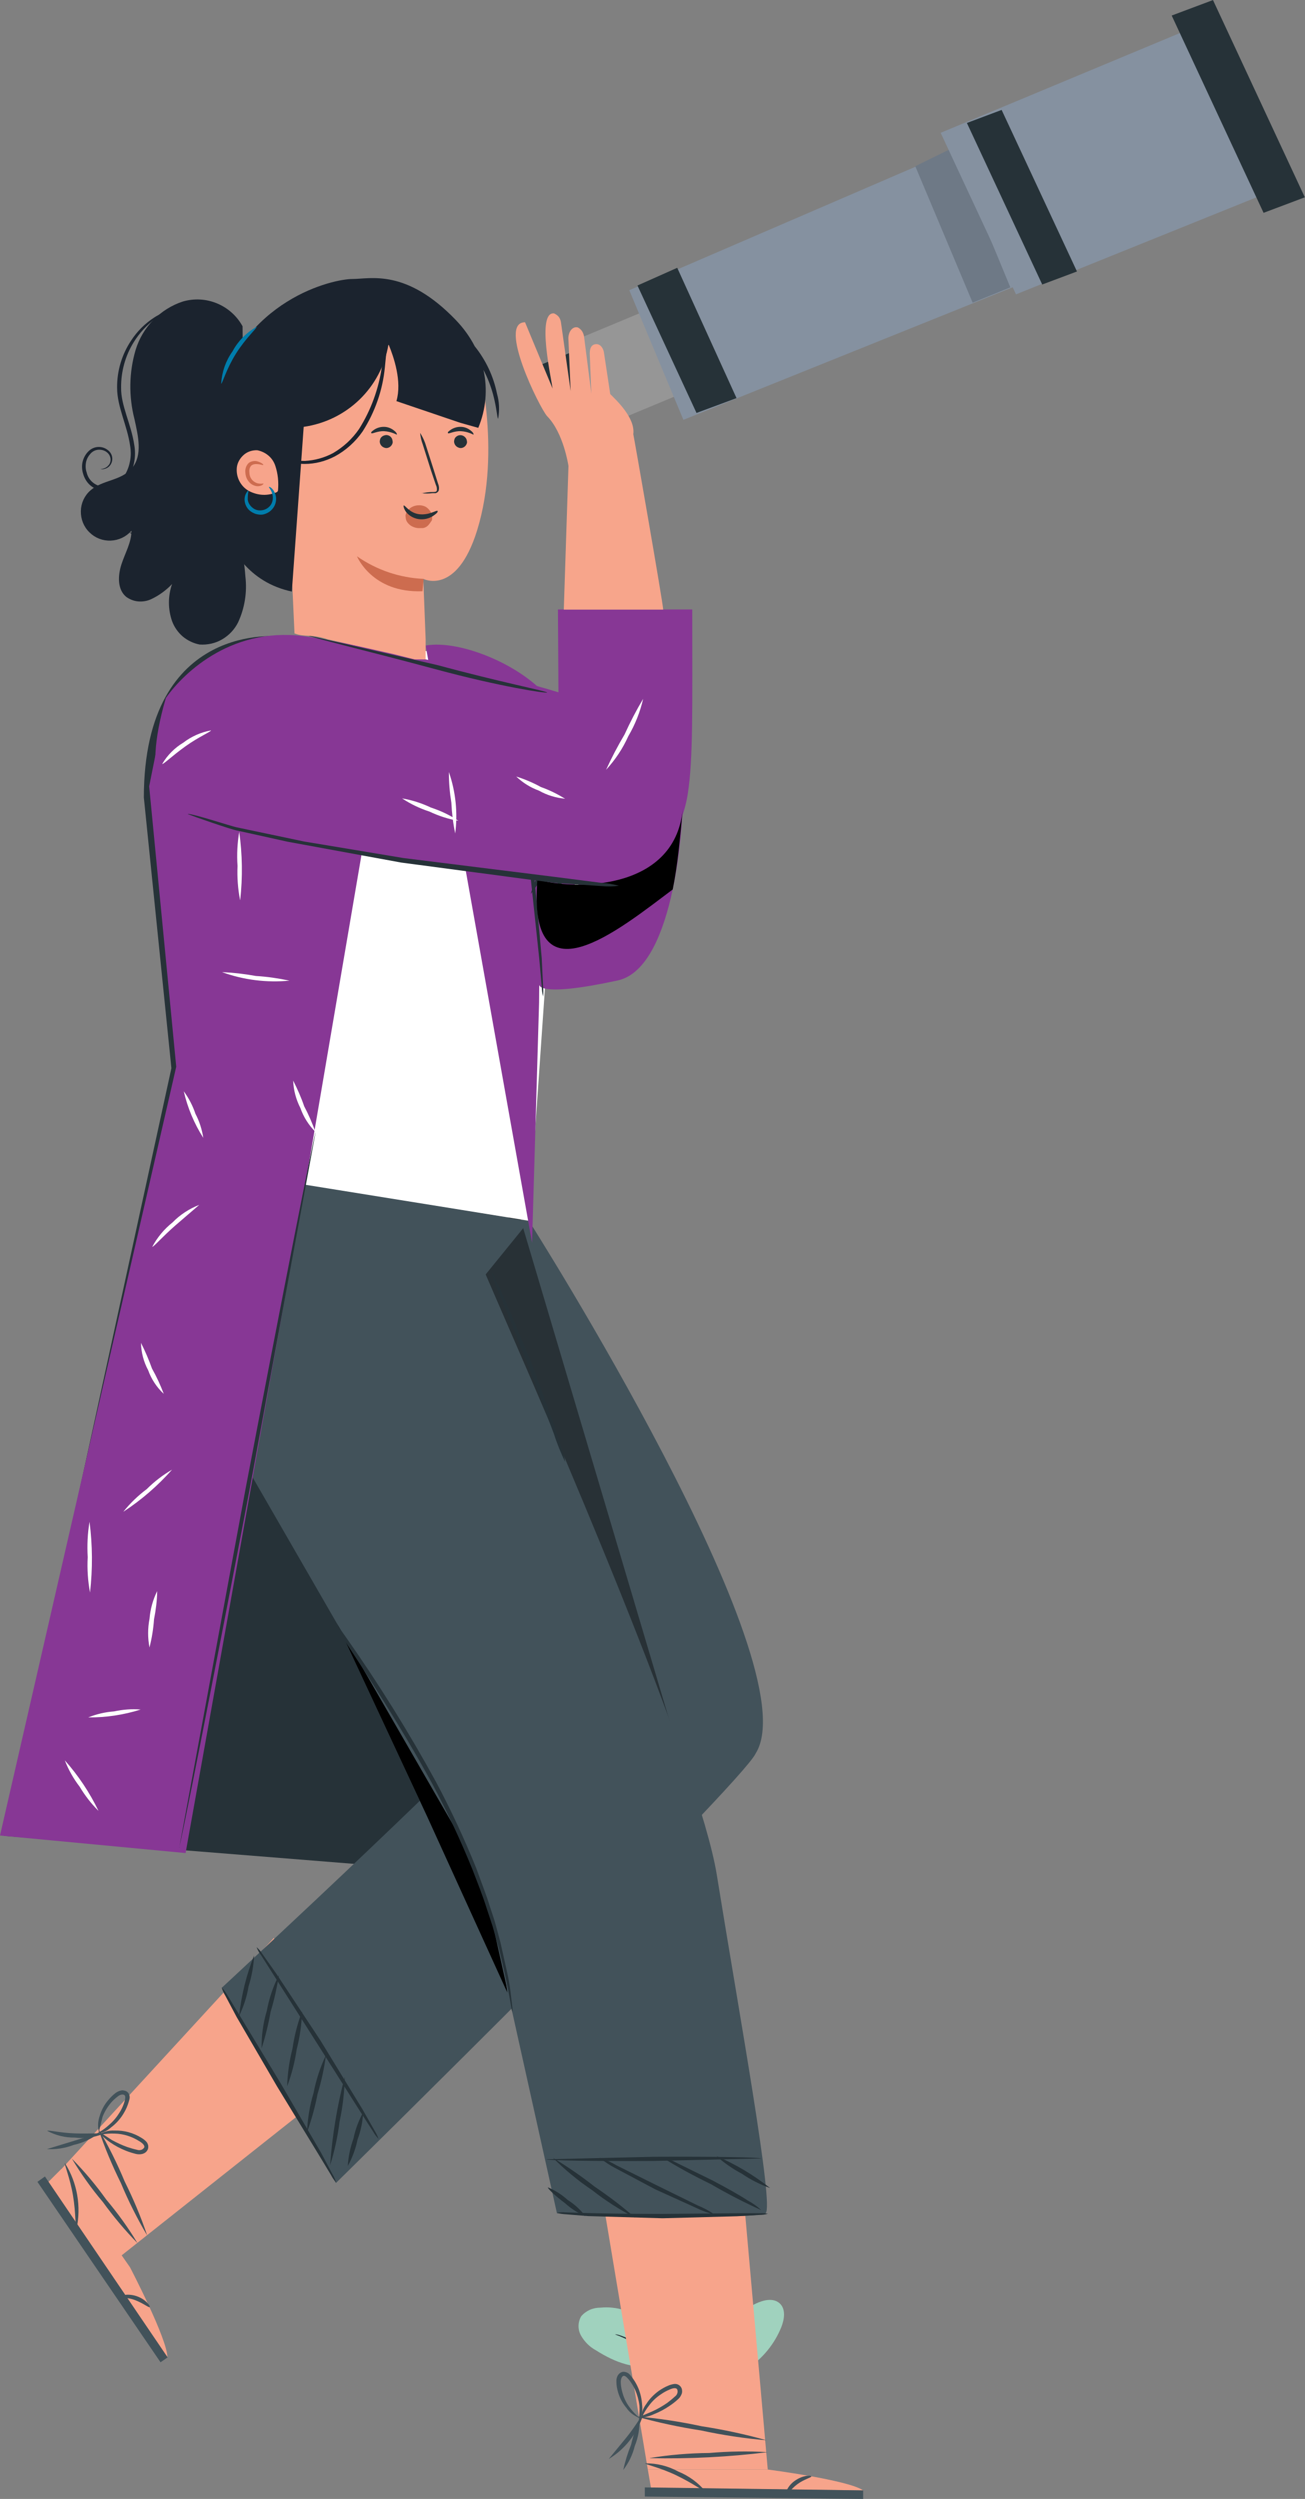 <?xml version="1.0" encoding="UTF-8"?><svg id="Layer_1" xmlns="http://www.w3.org/2000/svg" width="78.12" height="149.58" viewBox="0 0 78.12 149.58"><rect x="0" y="0" width="78.12" height="149.58" fill="#808080" stroke="none"/><path d="m40.77,129.87c-.38.18-.72.44-1,.76-.28.32-.49.69-.63,1.1-.26.81-.34,1.67-.22,2.52.18,1.63,1.11,3.29,2.1,4.59,1.37-1.2,1.68-3.3,1.78-4.37.15-1.7-.61-4.85-2.03-4.6h0Zm-1.33,11.65c.09-.47.06-.95-.09-1.4-.15-.45-.42-.85-.77-1.17-.73-.62-1.68-.91-2.63-.82-.22,0-.44.04-.64.13-.2.09-.38.22-.52.39-.21.36-.21.81,0,1.17.21.36.5.65.86.85,1.18.75,2.47,1.25,3.8.85" style="fill:#a0d2be;"/><path d="m41.18,146.53c0-.11-.02-.22-.05-.33l-.17-.91c-.15-1.01-.47-1.99-.93-2.9-.48-.91-1.19-1.67-2.06-2.21-.26-.16-.55-.29-.84-.39-.08-.03-.16-.05-.24-.06-.03,0-.06,0-.08,0,.39.14.77.31,1.13.52.84.55,1.53,1.31,2.01,2.2.45.9.78,1.86.95,2.86l.2.9c.02.11.05.22.09.33h0Z" style="fill:#263238;"/><path d="m41.13,132.32s0,.1,0,.15c0,.11,0,.24-.03.42l-.06,1.56-.07,5.12.11,5.12.07,1.56c0,.17,0,.31.03.42,0,.05,0,.1.02.15,0-.05,0-.1,0-.15v-.42l-.04-1.56-.07-5.11.03-5.11.02-1.56v-.42c0-.05,0-.1-.02-.15h0Z" style="fill:#263238;"/><path d="m41.81,142.52c.17-.99.56-1.93,1.16-2.73.6-.8,1.37-1.46,2.27-1.9.46-.22,1.05-.36,1.43-.02s.29.95.1,1.43c-.4.99-1.09,1.84-1.97,2.44-.88.6-1.92.91-2.99.91" style="fill:#a0d2be;"/><rect x="30.73" y="14.81" width="38.05" height="2.89" transform="translate(-2.45 20.14) rotate(-22.35)" style="fill:#263238;"/><path d="m69.11,5.9l2.08,4.99-35.02,14.6-2.08-4.99,35.02-14.6Z" style="fill:#969696;"/><path d="m37.67,17.37l3.24,7.76,35.2-14.17-3.6-8.62-34.84,15.03h0Z" style="fill:#8591a0;"/><path d="m58.22,18.12l2.26-.92-3.45-8.35-2.24,1.1,3.44,8.18h0Z" style="fill:#6e7986;"/><path d="m41.69,24.72l2.4-.89-3.55-7.8-2.38,1.06,3.54,7.64Z" style="fill:#263238;"/><path d="m71.73,1.52l4.38,9.93-15.29,6.17-4.51-9.67s15.42-6.43,15.42-6.43Z" style="fill:#8591a0;"/><path d="m59.96,6.58l4.51,9.67-2.08.78-4.51-9.67,2.08-.78Zm12.65-6.58l5.5,11.81-2.47.93-5.5-11.81S72.62,0,72.62,0ZM8.61,47.73l1.65,16.21L.25,109.89l29.1,2.33-12.54-74.12s-8.18-1.02-8.2,9.63h0Z" style="fill:#263238;"/><path d="m44.28,128.83l1.68,18.99h-7.18l-3.17-18.99h8.66Z" style="fill:#f7a48b;"/><path d="m45.96,147.82s4.85.63,5.71,1.25l-12.7-.15-.19-1.1h7.18Z" style="fill:#f7a48b;"/><path d="m51.67,149.07v.51l-13.07-.14v-.55l13.07.18Z" style="fill:#42525a;"/><path d="m47.03,149.37c.07.03.28-.36.7-.67s.85-.4.84-.47-.5-.09-1,.27-.58.85-.53.87Zm-8.41-1.92c0,.07.87.24,1.87.72s1.7,1,1.75.97c-.44-.53-1-.94-1.64-1.2-.6-.33-1.28-.5-1.97-.49Zm.29-.31c2.36.05,4.71-.07,7.05-.36-1.17-.07-2.34-.05-3.51.05-1.19.01-2.37.11-3.54.3h0Zm-.84-2.5c1.28.36,2.58.64,3.89.84,1.3.28,2.61.48,3.93.59-1.28-.36-2.58-.64-3.89-.84-1.3-.28-2.61-.48-3.93-.59Z" style="fill:#42525a;"/><path d="m38.19,144.72c.33,0,.65-.07.95-.21.33-.13.65-.3.94-.5.18-.12.34-.24.5-.39.1-.08.17-.19.22-.31.03-.07.04-.15.03-.22,0-.07-.03-.15-.07-.21-.04-.06-.11-.12-.18-.15-.07-.03-.15-.04-.23-.03-.12.02-.24.05-.35.1-.2.08-.38.19-.56.31-.29.21-.55.47-.74.77-.2.26-.32.58-.34.91.04,0,.14-.35.5-.81.2-.27.45-.5.73-.68.16-.11.33-.2.5-.27.19-.09.4-.12.45,0,.03.08.03.16,0,.24s-.08.14-.15.19c-.15.14-.3.26-.46.38-.28.19-.57.36-.88.5l-.89.38h0Z" style="fill:#42525a;"/><path d="m38.26,144.91c.16-.29.22-.61.18-.94-.02-.34-.09-.68-.22-1-.08-.19-.18-.38-.3-.55-.06-.09-.13-.18-.21-.27-.05-.06-.1-.1-.17-.13s-.14-.05-.21-.05c-.08,0-.15.03-.21.07-.06.04-.11.1-.15.17-.06.12-.08.24-.07.37,0,.21.04.42.1.62.1.34.27.66.5.93.18.27.45.47.75.59,0-.04-.29-.23-.61-.69-.19-.27-.32-.57-.4-.89-.05-.19-.08-.38-.08-.57,0-.19.08-.36.19-.36s.27.19.38.34c.11.16.21.32.29.5.13.3.22.62.26.95.03.52-.06.9-.03.9h0Z" style="fill:#42525a;"/><path d="m37.3,147.86c.33-.43.57-.92.7-1.45.21-.51.3-1.06.28-1.62-.21.5-.38,1.01-.5,1.54-.2.49-.36,1-.47,1.52h0Z" style="fill:#42525a;"/><path d="m36.44,147.19c.98-.59,1.71-1.53,2.05-2.62-.07-.04-.42.63-1,1.34l-1.05,1.28h0Z" style="fill:#42525a;"/><path d="m21.45,123.77l-14.71,11.66-3.5-5.12,13.15-14.31s5.06,7.77,5.06,7.77Z" style="fill:#f7a48b;"/><path d="m7.78,135.71s2.26,4.33,2.24,5.4l-7.14-10.49.79-.79,4.11,5.88Z" style="fill:#f7a48b;"/><path d="m10.03,141.11l-.42.29-7.37-10.8.45-.32,7.34,10.82h0Z" style="fill:#42525a;"/><path d="m7.15,137.49c0,.07.45,0,.94.19s.81.46.87.42-.22-.47-.79-.66-1.05-.01-1.02.05h0Zm-3.26-8.01c-.07.03.3.86.48,1.94s.13,1.98.21,2.01c.29-1.35.05-2.76-.68-3.93v-.02h0Zm.41-.27c.55.91,1.17,1.79,1.86,2.6.63.87,1.32,1.69,2.07,2.46-.55-.92-1.18-1.79-1.87-2.61-.62-.87-1.31-1.69-2.06-2.45Zm1.59-1.78c.37,1.11.83,2.2,1.35,3.25.45,1.08.98,2.13,1.57,3.13-.37-1.11-.83-2.19-1.35-3.24-.45-1.08-.97-2.13-1.57-3.14Z" style="fill:#42525a;"/><path d="m5.89,127.58s.21.32.71.66c.29.2.61.37.94.5.2.08.4.14.6.19.13.03.26.03.38,0,.07-.02.14-.05.2-.1.06-.05.1-.11.13-.18.03-.07.03-.15.02-.23-.02-.08-.05-.15-.1-.21-.08-.09-.18-.17-.28-.23-.49-.31-1.06-.47-1.64-.45-.33-.02-.66.07-.94.25,0,.04.36-.09.94-.07.54.01,1.06.18,1.51.47.18.11.33.26.27.37-.05.07-.11.12-.19.14s-.16.02-.24-.01c-.19-.04-.39-.1-.57-.16-.32-.11-.63-.26-.93-.42l-.81-.53h0Z" style="fill:#42525a;"/><path d="m5.78,127.73c.32-.04.63-.17.87-.39.28-.21.52-.47.71-.77.11-.18.21-.36.28-.56.04-.1.07-.21.1-.32.02-.07.03-.14.02-.21s-.04-.14-.08-.2c-.05-.06-.11-.11-.19-.13s-.15-.04-.23-.02c-.12.02-.24.08-.34.15-.17.13-.32.28-.45.44-.23.27-.4.59-.5.93-.11.31-.13.64-.05.95l.22-.89c.12-.31.29-.59.5-.84.12-.14.26-.27.42-.39.15-.12.34-.14.41-.05s0,.33-.06.5-.14.34-.24.5c-.17.28-.38.54-.63.75-.42.4-.77.51-.75.55h0Z" style="fill:#42525a;"/><path d="m2.79,128.64c.55.03,1.1-.05,1.62-.25.55-.12,1.06-.36,1.51-.7l-3.11.95h-.02Z" style="fill:#42525a;"/><path d="m2.83,127.55c.51.27,1.07.41,1.65.4.57.07,1.15,0,1.68-.22,0-.07-.76,0-1.67-.03s-1.62-.22-1.66-.15Zm28.84-54.46s16.88,26.57,13.57,31.86c-.82,1.81-25.13,25.72-25.13,25.72l-6.83-11.69s17.58-16.29,17.41-17-16.87-31.89-16.87-31.89l17.85,3Z" style="fill:#42525a;"/><path id="B" d="m30.37,119.27l-4.8-10.54-5.52-11.83c3.36,4.85,6.21,10.04,8.53,15.47.9,2.21,1.5,4.53,1.79,6.9Z" style="fill:#42525a;"/><path id="B-2" d="m30.37,119.27l-4.8-10.54-5.52-11.83c3.36,4.85,6.21,10.04,8.53,15.47.9,2.21,1.5,4.53,1.79,6.9Z"/><path d="m33.66,86.86c-.06-.4-4.58-10.58-4.58-10.58l2.2-3.1.39-.08,2,13.77h0Z" style="fill:#42525a;"/><path d="m40.27,103.63c-4.63-12.24-11.2-27.35-11.2-27.35l1.54-3.76.39-.08,9.27,31.2Z" style="isolation:isolate; opacity:.4;"/><path d="m10.62,69.57l-.34,1.39c-1.01,4.08-.39,8.4,1.71,12.04l15.23,26.4c1.08,1.88,1.87,3.91,2.33,6.02l3.79,17.06s11.97.41,12.49,0-1.54-11.7-2.92-20.25c-1.04-6.45-9.67-26.47-13.85-35.93l2.59-3.19-4.51-.75-16.52-2.78h0Z" style="fill:#42525a;"/><path d="m33.35,132.46c.16.05.33.07.5.08l1.35.11,4.46.13,4.46-.12,1.35-.08c.17,0,.34-.02.5-.07-.17-.03-.33-.04-.5-.03h-1.35l-4.45.04c-1.74,0-3.31-.02-4.45-.05l-1.35-.04c-.17-.02-.34-.01-.51.02Zm-.65-3.21c0,.07,2.88.12,6.43.1l6.43-.15c0-.07-2.88-.12-6.43-.1l-6.43.15h0Zm-17.34-12.7c.06.17.15.33.26.47l.78,1.23,2.58,4.06,2.57,4.06.79,1.23c.09.16.2.3.32.43-.06-.18-.14-.34-.24-.5l-.72-1.27-2.51-4.11-2.65-4.01-.84-1.19c-.09-.15-.21-.28-.34-.4h0Z" style="fill:#263238;"/><path d="m20.82,129.65c.27-.49.47-1.02.58-1.57.2-.53.31-1.08.34-1.64-.27.49-.47,1.02-.58,1.57-.19.53-.31,1.08-.34,1.64Zm-1.06-.04c.27-.86.46-1.74.57-2.63.19-.88.29-1.77.31-2.67-.46,1.74-.75,3.51-.88,5.3Zm-1.38-1.98c.27-.75.48-1.51.63-2.29.23-.76.4-1.54.5-2.32-.34.72-.59,1.48-.74,2.26-.23.76-.36,1.56-.39,2.35h0Zm-1.19-2.75c.27-.71.46-1.46.57-2.21.19-.74.3-1.5.32-2.27-.27.72-.46,1.46-.57,2.22-.19.74-.3,1.5-.32,2.26Zm-1.53-2.27c.23-.72.41-1.45.54-2.19.22-.72.38-1.46.5-2.2-.35.68-.59,1.4-.73,2.15-.22.73-.32,1.48-.31,2.24h0Zm-1.35-1.93c.27-.56.47-1.16.57-1.78.19-.6.3-1.22.33-1.85-.46,1.16-.76,2.38-.9,3.63Zm25.28,8.43c.96.6,1.96,1.14,2.97,1.63.98.57,1.98,1.09,3.01,1.55-.25-.23-.52-.42-.82-.58-.5-.33-1.26-.75-2.09-1.19l-2.16-1.06c-.29-.16-.59-.27-.91-.35Zm-3.69.05c.29.24.61.45.94.62l2.39,1.27,2.47,1.12c.34.17.69.29,1.06.38-.31-.22-.65-.4-1-.54l-2.42-1.19-2.42-1.2c-.32-.19-.66-.34-1.01-.46h0Zm-2.8,0c.72.72,1.5,1.37,2.35,1.94.8.63,1.66,1.18,2.56,1.64-.76-.67-1.57-1.28-2.41-1.85-.8-.63-1.63-1.2-2.5-1.73h0Zm-.3,1.77c-.04.05.42.5,1.04.96.35.32.76.58,1.2.76-.29-.38-.65-.71-1.05-.96-.35-.32-.76-.58-1.19-.76Zm10.08-1.88c.47.42.99.78,1.54,1.07.52.36,1.09.64,1.68.85-.99-.78-2.07-1.43-3.23-1.92Zm-13.46-52.88c.17.57.39,1.13.64,1.67l1.6,4.01,1.51,4.01c.18.57.41,1.12.66,1.65-.02-.16-.05-.32-.1-.47l-.39-1.25-1.46-4.06-1.67-3.98-.56-1.18c-.06-.15-.13-.29-.22-.42h0Zm1.25,44.28c.01-.1.01-.2,0-.3l-.1-.84c-.05-.45-.13-.89-.23-1.33l-.39-1.74-.27-1c-.09-.35-.22-.7-.34-1.07-.22-.74-.53-1.5-.83-2.34-.71-1.76-1.51-3.48-2.4-5.15-1.65-3.02-3.47-5.94-5.45-8.75l-1.81-2.55-.5-.68c-.06-.08-.12-.16-.19-.23.04.09.09.18.15.26.12.18.28.42.47.71l1.74,2.59c1.43,2.19,3.44,5.24,5.36,8.75.89,1.66,1.69,3.37,2.4,5.12.31.81.62,1.58.85,2.32l.35,1.06c.1.33.19.67.28,1,.19.63.31,1.22.43,1.73.1.44.19.87.27,1.32l.15.83c.01.1.04.2.07.3h0Z" style="fill:#263238;"/><path d="m15.72,38.14l11.78,1s3.51.08,7.37,9.03l2.77,8.88-4.98,1.06v.5l-1,14.46-21.25-3.42c-.05-1.84,1-4.51,1.77-7.02-.8-1.98-2.83-10.63-2.83-14.79,0-8.9,6.38-9.67,6.38-9.67" style="fill:#fff;"/><path d="m13.27,118.96c.05.18.12.34.22.5l.68,1.28,2.41,4.14,2.49,4.08.75,1.24c.08.16.18.3.3.44-.05-.18-.12-.34-.22-.5l-.68-1.28-2.41-4.14-2.47-4.09-.75-1.24c-.09-.15-.2-.3-.32-.43h0Z" style="fill:#263238;"/><path d="m13.4,59.41c.52.25,1.08.4,1.66.44.56.11,1.15.11,1.71,0-.55-.14-1.11-.23-1.68-.27-.56-.11-1.12-.17-1.69-.17Z" style="fill:#fff;"/><path d="m32.27,60.02l-.42,14.37-6.37-35.75c2.12-.38,6.07,1.29,7.55,3.4,1.06,1.26.06,2.55,3.02,11.31l.92-1.62,2.72-3.3h1.18s-.32,9.49-3.9,10.26c-4.87,1.05-4.69.24-4.69.24" style="fill:#873795;"/><path d="m30.6,44.18c0,.21.02.41.07.61l.26,1.65.77,5.46.58,5.48.15,1.66c0,.21.03.41.08.61.02-.21.02-.41,0-.62l-.08-1.67-.5-5.52-.84-5.46-.34-1.64c-.03-.19-.09-.39-.16-.57h0Z" style="fill:#263238;"/><path d="m32.24,43.49c.03-.07-.96-.5-2.09-1.18l-2.01-1.33c1.1,1.2,2.51,2.07,4.08,2.51h.01Zm2.04,10.35c.25-.58.46-1.18.62-1.8.24-.59.42-1.19.56-1.81-.67,1.09-1.07,2.33-1.18,3.61Zm-5.17-5.65c-.07.7-.02,1.4.15,2.09.09.7.3,1.38.62,2.01-.08-.69-.21-1.37-.37-2.04-.09-.69-.22-1.38-.4-2.05h0Z" style="fill:#fff;"/><path d="m21.83,50.05l-3.38,19.84-7.34,41.03-11.11-1.05,10.55-46.02-1.62-16.78.99-4.96,11.91,7.94h0Z" style="fill:#873795;"/><path d="m10.72,110.6c.06,0,1.95-9.56,4.21-21.38l3.96-21.43c-.06-.01-1.95,9.56-4.2,21.38l-3.96,21.43h0Z" style="fill:#263238;"/><path d="m12.17,68.11c-.08-.5-.23-.99-.47-1.44-.16-.48-.4-.94-.7-1.35.23.99.62,1.93,1.17,2.79h0Zm-3.06,6.52c.06.04.61-.6,1.39-1.28l1.43-1.23c-.6.23-1.15.59-1.6,1.05-.5.4-.92.9-1.22,1.47h0Zm.69,8.79c-.2-.52-.43-1.02-.7-1.5-.19-.53-.41-1.04-.66-1.54.01.57.16,1.14.43,1.64.19.53.51,1.02.92,1.4h0Zm-2.4,7.06c1.07-.7,2.05-1.55,2.9-2.51-.55.32-1.06.71-1.51,1.16-.52.39-.99.84-1.4,1.35Zm-2.01,4.84c.16-1.41.15-2.83-.03-4.23-.12.7-.15,1.41-.11,2.12-.04.71.01,1.42.14,2.12Zm3.56,3.29c.14-.55.23-1.11.27-1.68.11-.56.18-1.12.19-1.69-.26.52-.41,1.08-.46,1.66-.11.57-.11,1.15,0,1.72Zm-3.67,4.19c1.07.01,2.12-.15,3.14-.47-.53-.05-1.07,0-1.59.11-.53.04-1.05.16-1.55.36Zm.61,5.58c-.53-1.09-1.2-2.1-2.01-3.01.22.57.52,1.1.89,1.58.31.52.68,1,1.11,1.43Z" style="fill:#fff;"/><path d="m33.34,54.11c.39-1.38.54-2.83.43-4.26-.15.7-.24,1.41-.28,2.12-.11.71-.16,1.42-.16,2.14Zm-1.57-.6c.42-.53.78-1.12,1.06-1.74.35-.58.62-1.2.81-1.85-.42.54-.77,1.12-1.06,1.74-.35.58-.62,1.2-.81,1.85h0Z" style="fill:#263238;"/><path d="m18.58,38.14c-4.56-.79-7.57,2.1-8.65,3.64-3.01,10.25,5.4,7.96,10.28,8.93,6.65,1.32,14.17,2.31,16.12,2.31,2.44,0,4.43-2.84,4.84-5.49.33-2.12.27-5.1.27-11.05h-8.04l.03,4.96c-3.93-1.21-10.3-2.51-14.85-3.31Z" style="fill:#873795;"/><path d="m40.27,53.24c.3-1.5.41-2.8.6-4.8-.48,5.04-6.8,4.8-8.7,4.2-.6,7.5,4.84,3.05,8.1.6h0Z"/><path d="m33.08,23.26c-.05-.45-.99-4.63.09-4.5.11.05.21.12.28.21.07.09.11.2.13.32l.58,4.12-.13-3.04c-.05-.45.21-.86.56-.77.1.05.19.13.25.22.06.09.1.2.12.31l.44,3.44-.09-2.24c-.04-.5.1-.72.38-.73s.43.29.46.48l.38,2.51c.35.35,1.51,1.42,1.38,2.4.02.03,1.79,10.17,1.79,10.5h-5.95l.28-8.6s-.29-1.98-1.28-2.98c-.45-.5-2.98-5.62-1.32-5.62l1.65,3.97h0Z" style="fill:#f7a58b;"/><path d="m11.24,48.73c.32.13,2.63.94,2.98.99l2.98.66,6.81,1.25,9.19,1.22,2.82.19c.34.03.68.03,1.03-.02-.33-.09-.67-.15-1.02-.17l-2.81-.36-9.07-1.13-5.95-.99-4.04-.85c-.3-.06-2.59-.81-2.9-.8h0Zm7.18-10.7c-.03.07,3.77.98,7.66,2.03s6.65,1.46,6.67,1.39-2.72-.6-6.61-1.65l-7.71-1.77Z" style="fill:#263238;"/><path d="m14.38,53.87c.15-1.36.13-2.73-.06-4.08-.11.67-.15,1.36-.1,2.04-.03.68.02,1.37.15,2.04Zm4.5,13.88c-.19-.53-.41-1.04-.67-1.53-.18-.53-.41-1.04-.66-1.54.02.57.17,1.13.43,1.64.19.54.5,1.03.9,1.43Zm6.12-.39l1.95-3.54c-.48.49-.88,1.05-1.17,1.67-.36.57-.63,1.21-.78,1.87h0Zm1.87-21.15c0,.62.05,1.23.15,1.84.03.62.1,1.23.23,1.84.16-1.24.03-2.5-.38-3.68h0Zm9.41-.13c.55-.6,1-1.27,1.33-2.01.41-.7.71-1.45.89-2.24-.41.69-.78,1.4-1.11,2.13-.41.69-.78,1.4-1.11,2.12h0Zm-5.39.39c.4.38.86.67,1.38.86.48.27,1.01.43,1.56.48-.46-.28-.94-.52-1.45-.7-.47-.26-.97-.47-1.48-.63h0Zm-21.18-.74c.06.04.61-.5,1.41-1.07s1.53-.87,1.51-.94c-.6.11-1.17.36-1.65.73-.52.31-.96.75-1.27,1.28h0Zm3.61,12.47c1.28.46,2.65.63,4.01.5-.66-.14-1.33-.24-2.01-.28-.66-.12-1.33-.2-2.01-.23h0Z" style="fill:#fff;"/><path d="m14.52,19.53c-.34-.62-.88-1.1-1.53-1.37s-1.37-.31-2.05-.11c-.67.22-1.27.6-1.76,1.1s-.85,1.11-1.06,1.79c-.4,1.35-.42,2.79-.07,4.15.22,1,.5,2.16-.15,2.93s-1.77.7-2.48,1.33c-.36.31-.57.76-.58,1.24-.01.48.17.94.51,1.27.34.34.8.52,1.28.5.48-.02.92-.23,1.24-.59,0,.7-.38,1.33-.6,2.01s-.25,1.51.29,1.95c.21.15.46.25.72.27s.52-.02.76-.13c.47-.22.9-.53,1.26-.91-.25.72-.25,1.5,0,2.22.13.35.35.67.64.92.29.24.64.41,1.01.48.47.03.94-.07,1.35-.31.41-.24.74-.59.95-1.01.4-.86.55-1.81.44-2.75-.1-1.47-.5-2.9-.66-4.35-.26-1.46-.07-2.96.54-4.31" style="fill:#1b232e;"/><path d="m6.02,28.08s.06.03.19,0c.09-.02.18-.05.26-.11.08-.06.14-.13.18-.21.15-.29.06-.64-.21-.83-.34-.26-.82-.23-1.13.07-.18.17-.3.39-.36.62s-.05.49.02.72c.07.26.21.51.41.69.22.2.5.31.8.33.3.02.61-.05.87-.19.28-.16.51-.38.67-.65.32-.57.43-1.23.32-1.87-.19-1.29-.81-2.37-.79-3.45-.01-.96.25-1.9.75-2.71.34-.55.78-1.03,1.3-1.41l.59-.4s-.06,0-.18.07c-.16.07-.32.15-.47.25-.56.36-1.04.84-1.4,1.4-.55.83-.84,1.81-.83,2.81,0,1.15.61,2.26.78,3.48.1.58,0,1.18-.29,1.7-.26.48-.77.76-1.31.74-.48-.03-.89-.37-1-.84-.07-.2-.08-.41-.04-.62s.15-.39.29-.54c.12-.12.28-.2.45-.21s.34.03.48.13c.22.15.31.43.21.67-.03.08-.09.14-.15.2-.06.05-.14.1-.22.12-.12.05-.19.03-.2.05h0Z" style="fill:#1b232e;"/><path d="m17.63,37.92l-.67-14.65,6.08-4.6,5.52,2.7s1.51,5.52,0,10.38c-1.22,3.93-3.22,2.9-3.22,2.9l.14,3.62s0,.21,0,.54v.66h-.66l-1.32-.33-3.88-.87c-.99-.33-1.41-.12-1.97-.35h0Z" style="fill:#f7a58b;"/><path d="m24.27,30.89c.02-.17.1-.33.24-.44.13-.11.29-.18.47-.2s.36.01.51.09c.14.09.25.21.32.36.06.14.08.3.04.45-.15.21-.25.42-.54.46h-.13c-.22.02-.43-.04-.61-.16-.09-.07-.17-.15-.22-.24-.05-.09-.07-.19-.07-.3h0Z" style="fill:#cd6c4f;"/><path d="m24.17,30.26c.06-.05.34.45.93.52s1.04-.26,1.09-.2-.06.16-.26.3c-.26.17-.58.24-.89.19-.3-.05-.57-.21-.75-.45-.13-.2-.15-.35-.12-.37h0Zm3.79-3.83c0,.08-.02.15-.07.22-.04.06-.1.11-.17.14-.07.03-.15.04-.22.02s-.14-.05-.2-.11-.09-.12-.11-.2,0-.15.02-.22.08-.13.14-.17c.18-.12.42-.06.54.12.04.06.06.13.06.2Zm.38-.41s-.33-.19-.75-.21-.73.18-.77.12.03-.11.17-.21c.18-.12.4-.18.62-.17.22.01.43.1.59.24.12.09.17.2.14.23Zm-4.83.41c0,.08-.02.15-.07.22-.04.06-.1.11-.17.14-.07.03-.15.04-.22.02s-.14-.05-.2-.11-.09-.12-.11-.2,0-.15.02-.22.08-.13.14-.17c.06-.04.14-.06.22-.07.1,0,.2.04.27.11s.11.17.11.27Zm.24-.41s-.34-.19-.75-.21-.73.18-.77.12.03-.11.17-.21c.18-.12.4-.18.62-.17.22.01.43.1.59.24.12.09.17.2.14.23Z" style="fill:#263238;"/><path d="m25.36,34.65c-1.43-.06-2.81-.53-3.99-1.35,0,0,.9,2.21,3.92,2.09l.07-.74Z" style="fill:#cd6c4f;"/><path d="m8.21,31.93c.38.01.76-.07,1.09-.25.5-.26.91-.66,1.19-1.15.35-.61.64-1.25.89-1.91l1.27-3.65.12-.42c0-.16.05-.31.07-.41,1.65-6.28,7.16-7.44,8.25-7.44s3.22-.64,6.2,2.46c.45.47.83.99,1.13,1.57.66.82,1.12,1.79,1.33,2.83.14.49.16,1,.07,1.5-.06,0-.07-.57-.3-1.44-.14-.51-.33-1.01-.58-1.48.26,1.16.15,2.37-.31,3.47l-1.07-.3-3.83-1.3c.35-1.18-.17-2.66-.45-3.35l-.03-.02c-.21,1.25-.82,2.4-1.73,3.28s-2.08,1.45-3.34,1.63l-.71,9.86c-5.1-1.09-4.98-7.91-4.95-9.29-.23.78-.53,1.68-.91,2.61-.25.68-.56,1.33-.93,1.94-.31.52-.77.93-1.32,1.19-.37.17-.78.23-1.19.18-.15-.01-.29-.07-.41-.16.14,0,.28.02.42.04h0Z" style="fill:#1b232e;"/><path d="m25.24,29.53c.22-.05.45-.08.68-.08.1,0,.21,0,.23-.09.01-.11,0-.23-.06-.34l-.29-.86-.5-1.58c-.08-.21-.13-.44-.15-.67.12.19.22.39.3.61l.5,1.56.27.86c.06.14.08.29.04.43-.03.07-.1.13-.18.15-.06,0-.12,0-.18,0-.22.03-.45.03-.67,0h0Z" style="fill:#263238;"/><path d="m16.64,29.38c.05-.51,0-1.02-.16-1.5-.08-.24-.22-.45-.41-.61s-.42-.27-.67-.32c-.29-.01-.58.08-.8.27s-.38.45-.42.74c-.07.59.22,1.16.74,1.44.26.13.54.21.83.22s.58-.05.84-.17" style="fill:#f7a48b;"/><path d="m15.76,28.94s-.17.04-.38-.02c-.13-.05-.25-.13-.33-.25-.08-.11-.12-.25-.12-.39-.02-.14.01-.29.1-.4.09-.08.21-.11.33-.1.23,0,.38.08.4.05s-.1-.14-.37-.22c-.17-.04-.36,0-.5.1-.08.08-.14.17-.17.27s-.05.21-.03.32c.01.21.09.41.23.56.11.13.27.21.44.24.29.03.43-.13.41-.15h0Z" style="fill:#cd6c4f;"/><path d="m14.87,29.36s-.23.16-.23.56c.01.23.11.46.28.62.11.1.24.17.38.22.14.04.29.06.43.04.15-.03.28-.09.4-.17.12-.09.22-.2.29-.33.11-.21.14-.46.07-.69-.12-.39-.38-.5-.39-.46s.16.18.22.5c.03.16.01.32-.05.46s-.17.26-.31.34-.29.11-.45.1-.31-.08-.42-.18c-.14-.12-.24-.29-.26-.47,0-.18.01-.35.05-.52h0Z" style="fill:#007dac;"/><path d="m16.63,27.28c.11.1.24.18.39.24.38.17.8.25,1.22.25.63,0,1.24-.16,1.8-.45.67-.36,1.24-.88,1.67-1.5.74-1.16,1.2-2.47,1.33-3.84l.12-1.22c.03-.15.03-.31,0-.46-.13.55-.23,1.1-.3,1.65-.19,1.32-.65,2.59-1.36,3.72-.4.59-.94,1.09-1.56,1.45-.52.28-1.1.44-1.69.47-.55,0-1.11-.1-1.62-.31h0Z" style="fill:#1b232e;"/><path d="m13.24,22.97c.07,0,.3-.87.89-1.81s1.28-1.54,1.23-1.6c-.61.35-1.11.85-1.44,1.47-.41.57-.64,1.24-.68,1.94h0Z" style="fill:#007dac;"/><path d="m24.07,47.79c.51.34,1.06.6,1.64.79.55.26,1.13.45,1.73.55-.51-.34-1.06-.6-1.64-.79-.55-.26-1.13-.45-1.73-.55Z" style="fill:#fff;"/></svg>